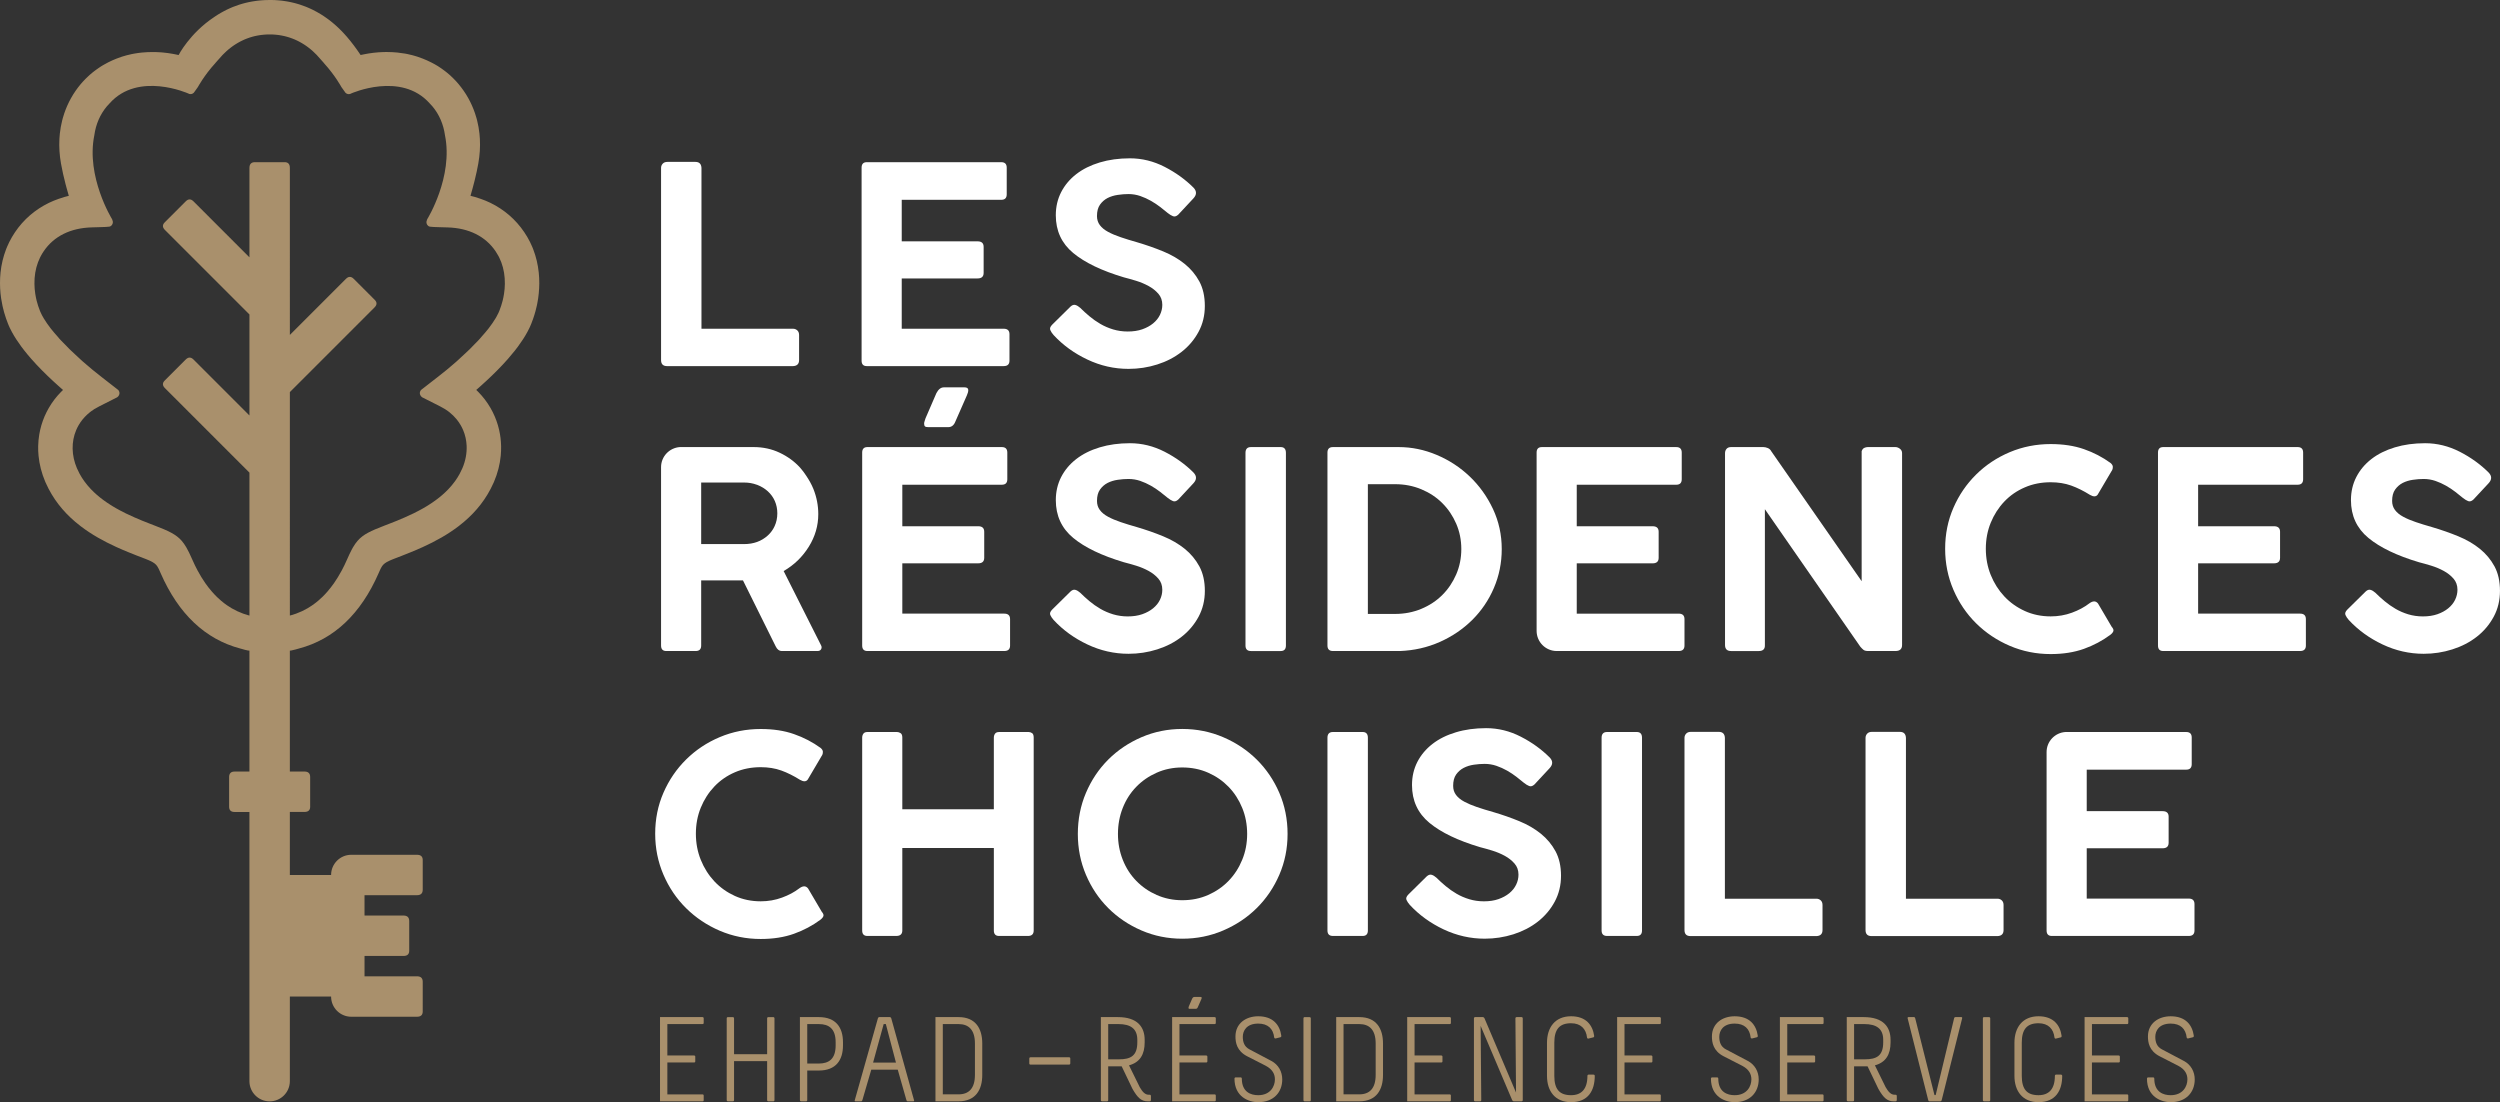 <?xml version="1.0" encoding="utf-8"?>
<!-- Generator: Adobe Illustrator 15.1.0, SVG Export Plug-In . SVG Version: 6.00 Build 0)  -->
<!DOCTYPE svg PUBLIC "-//W3C//DTD SVG 1.1//EN" "http://www.w3.org/Graphics/SVG/1.1/DTD/svg11.dtd">
<svg version="1.1" id="Calque_1" xmlns="http://www.w3.org/2000/svg" xmlns:xlink="http://www.w3.org/1999/xlink" x="0px" y="0px"
	 width="225.588px" height="99.455px" viewBox="0 0 225.588 99.455" enable-background="new 0 0 225.588 99.455"
	 xml:space="preserve">
<rect x="0" y="0" width="225.588" height="99.455" fill="#333333" stroke="none"/>
<g>
	<path fill="#FFFFFF" d="M119.783,83.96V66.572c0-0.347,0.165-0.52,0.496-0.52h2.68
		c0.313,0,0.472,0.173,0.472,0.52v17.388c0,0.331-0.158,0.496-0.472,0.496h-2.68
		C119.948,84.456,119.783,84.291,119.783,83.96"/>
	<path fill="#FFFFFF" d="M144.52,83.96V66.572c0-0.347,0.165-0.52,0.496-0.52h2.679
		c0.314,0,0.472,0.173,0.472,0.52v17.388c0,0.331-0.157,0.496-0.472,0.496h-2.679
		C144.685,84.456,144.52,84.291,144.52,83.96"/>
	<path fill="#FFFFFF" d="M115.562,40.342h-2.678c-0.332,0-0.497,0.173-0.497,0.521v17.387
		c0,0.332,0.165,0.497,0.497,0.497h2.678c0.314,0,0.473-0.165,0.473-0.497V40.862
		C116.034,40.515,115.876,40.342,115.562,40.342"/>
	<path fill="#FFFFFF" d="M87.249,35.67l-1.034,2.352c-0.132,0.347-0.346,0.521-0.644,0.521
		l-1.786,0.002c-0.166,0-0.273-0.025-0.323-0.074c-0.049-0.049-0.073-0.132-0.074-0.247
		c0-0.067,0.013-0.133,0.037-0.199c0.025-0.065,0.053-0.157,0.086-0.272l0.984-2.277
		c0.182-0.348,0.405-0.522,0.67-0.522l1.86-0.002c0.231,0,0.347,0.082,0.347,0.247
		C87.372,35.33,87.332,35.487,87.249,35.67"/>
	<path fill="#A9906C" d="M59.557,91.778h3.833c0.108,0,0.108,0.099,0.108,0.099v0.434
		c0,0,0,0.098-0.098,0.098H60.219v2.833h2.411c0.108,0,0.108,0.099,0.108,0.099v0.435
		c0,0,0,0.098-0.098,0.098H60.219v2.877h3.171c0.108,0,0.108,0.098,0.108,0.098v0.435
		c0,0,0,0.097-0.098,0.097h-3.843V91.778z"/>
	<path fill="#A9906C" d="M66.237,99.271c0,0.108-0.098,0.108-0.098,0.108h-0.456
		c0,0-0.108,0-0.108-0.108v-7.385c0-0.107,0.098-0.107,0.098-0.107h0.455
		c0,0,0.109,0,0.109,0.107v3.237h2.986v-3.237c0-0.107,0.098-0.107,0.098-0.107h0.455
		c0,0,0.109,0,0.109,0.107v7.385c0,0.108-0.098,0.108-0.098,0.108h-0.456
		c0,0-0.108,0-0.108-0.108v-3.519h-2.986V99.271z"/>
	<path fill="#A9906C" d="M72.842,95.969h1.042c0.923,0,1.521-0.423,1.521-1.639v-0.282
		c0-1.216-0.598-1.64-1.521-1.64h-1.042V95.969z M72.842,99.271
		c0,0.108-0.098,0.108-0.098,0.108h-0.456c0,0-0.108,0-0.108-0.108V91.778h1.704
		c1.553,0,2.183,0.945,2.183,2.27v0.282c0,1.324-0.63,2.27-2.183,2.27h-1.042V99.271z"
		/>
	<path fill="#A9906C" d="M78.783,95.882h2.063l-0.912-3.474h-0.196L78.783,95.882z M80.292,91.778
		c0,0,0.098,0,0.131,0.109l2.062,7.415c0.022,0.075-0.065,0.075-0.065,0.075h-0.532
		c-0.033,0-0.076-0.031-0.098-0.107l-0.781-2.748h-2.389l-0.803,2.748
		c-0.022,0.076-0.065,0.107-0.098,0.107H77.188c0,0-0.087,0-0.065-0.075l2.095-7.415
		c0.033-0.109,0.119-0.109,0.119-0.109H80.292z"/>
	<path fill="#A9906C" d="M85.074,92.408v6.341h1.422c0.923,0,1.477-0.533,1.477-1.749v-2.844
		c0-1.216-0.554-1.748-1.477-1.748H85.074z M86.496,91.778c1.552,0,2.139,1.053,2.139,2.378V97
		c0,1.325-0.587,2.378-2.139,2.378h-2.085V91.778H86.496z"/>
	<path fill="#A9906C" d="M99.999,95.589h0.966c1.064,0,1.661-0.314,1.661-1.529v-0.229
		c0-0.999-0.597-1.423-1.704-1.423h-0.923V95.589z M99.999,99.271
		c0,0.108-0.098,0.108-0.098,0.108h-0.456c0,0-0.108,0-0.108-0.108V91.778h1.53
		c1.792,0,2.422,0.913,2.422,2.053v0.229c0,1.085-0.424,1.802-1.412,2.072l0.967,1.966
		c0.238,0.412,0.477,0.684,0.792,0.684h0.108c0.11,0,0.11,0.108,0.11,0.108v0.369
		c0,0,0,0.12-0.11,0.12h-0.174c-0.585,0-0.922-0.326-1.378-1.119l-0.977-2.04h-1.216
		V99.271z"/>
	<path fill="#A9906C" d="M105.767,91.778h3.833c0.108,0,0.108,0.099,0.108,0.099v0.434
		c0,0,0,0.098-0.098,0.098h-3.181v2.833h2.41c0.109,0,0.109,0.099,0.109,0.099v0.435
		c0,0,0,0.098-0.097,0.098h-2.422v2.877h3.171c0.108,0,0.108,0.098,0.108,0.098v0.435
		c0,0,0,0.097-0.098,0.097h-3.843V91.778z"/>
	<path fill="#A9906C" d="M114.716,95.73c0.642,0.337,0.988,0.966,0.988,1.672
		c0,1.162-0.782,2.053-2.171,2.053c-0.858,0-2.14-0.479-2.14-2.13
		c0-0.107,0.109-0.107,0.109-0.107h0.456c0,0,0.098,0,0.098,0.107c0,1.218,0.814,1.5,1.478,1.5
		c1.096,0,1.508-0.794,1.508-1.423c0-0.456-0.195-0.9-0.835-1.236l-1.662-0.849
		c-0.955-0.487-1.063-1.259-1.063-1.791c0-1.173,0.933-1.822,2.052-1.822
		c1.345,0,1.942,0.78,2.084,1.745c0.011,0.056,0,0.12-0.065,0.143l-0.423,0.108
		c-0.065,0.022-0.142-0.011-0.152-0.076c-0.088-0.792-0.564-1.26-1.443-1.26
		c-1.055,0-1.391,0.652-1.391,1.194c0,0.479,0.142,0.891,0.598,1.13L114.716,95.73z"/>
	<path fill="#A9906C" d="M118.28,99.271c0,0.108-0.097,0.108-0.097,0.108h-0.457
		c0,0-0.108,0-0.108-0.108v-7.385c0-0.107,0.098-0.107,0.098-0.107h0.456
		c0,0,0.108,0,0.108,0.107V99.271z"/>
	<path fill="#A9906C" d="M121.235,92.408v6.341h1.422c0.923,0,1.477-0.533,1.477-1.749v-2.844
		c0-1.216-0.554-1.748-1.477-1.748H121.235z M122.657,91.778c1.553,0,2.139,1.053,2.139,2.378
		V97c0,1.325-0.586,2.378-2.139,2.378h-2.084V91.778H122.657z"/>
	<path fill="#A9906C" d="M126.982,91.778h3.833c0.107,0,0.107,0.099,0.107,0.099v0.434
		c0,0,0,0.098-0.097,0.098h-3.182v2.833h2.409c0.109,0,0.109,0.099,0.109,0.099v0.435
		c0,0,0,0.098-0.097,0.098h-2.422v2.877h3.171c0.107,0,0.107,0.098,0.107,0.098v0.435
		c0,0,0,0.097-0.097,0.097h-3.844V91.778z"/>
	<path fill="#A9906C" d="M136.744,91.887c0,0,0-0.109,0.109-0.109h0.445c0,0,0.108,0,0.108,0.109
		v7.384c0,0,0,0.108-0.108,0.108h-0.695c0,0-0.098,0-0.152-0.108l-2.845-6.698l0.056,6.698
		c0,0,0,0.108-0.109,0.108h-0.445c0,0-0.108,0-0.108-0.108v-7.384c0,0,0-0.109,0.108-0.109
		h0.695c0,0,0.097,0,0.15,0.109l2.846,6.7L136.744,91.887z"/>
	<path fill="#A9906C" d="M143.783,93.603l-0.423,0.108c-0.065,0.033-0.142-0.011-0.152-0.076
		c-0.086-0.792-0.565-1.302-1.444-1.302c-1.031,0-1.51,0.531-1.51,1.758v2.986
		c0,1.228,0.479,1.748,1.51,1.748c0.923,0,1.478-0.532,1.478-1.748
		c0-0.108,0.097-0.108,0.097-0.108h0.456c0,0,0.109,0,0.109,0.108
		c0,1.325-0.587,2.378-2.14,2.378c-1.433,0-2.171-0.988-2.171-2.378V94.091
		c0-1.39,0.738-2.388,2.171-2.388c1.348,0,1.944,0.792,2.084,1.758
		C143.859,93.516,143.848,93.581,143.783,93.603"/>
	<path fill="#A9906C" d="M145.926,91.778h3.833c0.107,0,0.107,0.099,0.107,0.099v0.434
		c0,0,0,0.098-0.097,0.098h-3.181v2.833h2.408c0.109,0,0.109,0.099,0.109,0.099v0.435
		c0,0,0,0.098-0.097,0.098h-2.421v2.877h3.17c0.107,0,0.107,0.098,0.107,0.098v0.435
		c0,0,0,0.097-0.097,0.097h-3.844V91.778z"/>
	<path fill="#A9906C" d="M157.71,95.73c0.641,0.337,0.987,0.966,0.987,1.672
		c0,1.162-0.78,2.053-2.171,2.053c-0.856,0-2.139-0.479-2.139-2.13
		c0-0.107,0.109-0.107,0.109-0.107h0.456c0,0,0.097,0,0.097,0.107c0,1.218,0.813,1.5,1.477,1.5
		c1.098,0,1.511-0.794,1.511-1.423c0-0.456-0.196-0.9-0.838-1.236l-1.66-0.849
		c-0.956-0.487-1.064-1.259-1.064-1.791c0-1.173,0.934-1.822,2.052-1.822
		c1.348,0,1.943,0.78,2.085,1.745c0.012,0.056,0,0.12-0.064,0.143l-0.424,0.108
		c-0.066,0.022-0.142-0.011-0.152-0.076c-0.088-0.792-0.564-1.26-1.444-1.26
		c-1.053,0-1.389,0.652-1.389,1.194c0,0.479,0.14,0.891,0.596,1.13L157.71,95.73z"/>
	<path fill="#A9906C" d="M160.612,91.778h3.833c0.108,0,0.108,0.099,0.108,0.099v0.434
		c0,0,0,0.098-0.098,0.098h-3.181v2.833h2.409c0.108,0,0.108,0.099,0.108,0.099v0.435
		c0,0,0,0.098-0.097,0.098h-2.421v2.877h3.17c0.108,0,0.108,0.098,0.108,0.098v0.435
		c0,0,0,0.097-0.098,0.097h-3.844V91.778z"/>
	<path fill="#A9906C" d="M167.304,95.589h0.967c1.062,0,1.661-0.314,1.661-1.529v-0.229
		c0-0.999-0.599-1.423-1.705-1.423h-0.923V95.589z M167.304,99.271
		c0,0.108-0.098,0.108-0.098,0.108H166.75c0,0-0.107,0-0.107-0.108V91.778h1.528
		c1.792,0,2.424,0.913,2.424,2.053v0.229c0,1.085-0.425,1.802-1.412,2.072l0.966,1.966
		c0.239,0.412,0.478,0.684,0.793,0.684h0.107c0.109,0,0.109,0.108,0.109,0.108v0.369
		c0,0,0,0.12-0.109,0.12h-0.173c-0.586,0-0.923-0.326-1.378-1.119l-0.979-2.04h-1.216
		V99.271z"/>
	<path fill="#A9906C" d="M176.329,91.887c0.032-0.109,0.086-0.109,0.12-0.109h0.532
		c0,0,0.107,0,0.074,0.109l-1.846,7.384c-0.032,0.108-0.129,0.108-0.129,0.108h-0.967
		c0,0-0.099,0-0.12-0.108l-1.857-7.384c-0.03-0.109,0.077-0.109,0.077-0.109h0.489
		c0.032,0,0.087,0,0.118,0.109l1.738,6.927h0.108L176.329,91.887z"/>
	<path fill="#A9906C" d="M179.589,99.271c0,0.108-0.099,0.108-0.099,0.108h-0.455
		c0,0-0.109,0-0.109-0.108v-7.385c0-0.107,0.099-0.107,0.099-0.107h0.454
		c0,0,0.11,0,0.11,0.107V99.271z"/>
	<path fill="#A9906C" d="M185.965,93.603l-0.424,0.108c-0.065,0.033-0.142-0.011-0.152-0.076
		c-0.087-0.792-0.565-1.302-1.445-1.302c-1.03,0-1.509,0.531-1.509,1.758v2.986
		c0,1.228,0.479,1.748,1.509,1.748c0.924,0,1.479-0.532,1.479-1.748
		c0-0.108,0.097-0.108,0.097-0.108h0.456c0,0,0.108,0,0.108,0.108
		c0,1.325-0.585,2.378-2.14,2.378c-1.432,0-2.171-0.988-2.171-2.378V94.091
		c0-1.39,0.739-2.388,2.171-2.388c1.348,0,1.945,0.792,2.085,1.758
		C186.04,93.516,186.028,93.581,185.965,93.603"/>
	<path fill="#A9906C" d="M188.106,91.778h3.833c0.107,0,0.107,0.099,0.107,0.099v0.434
		c0,0,0,0.098-0.097,0.098h-3.182v2.833h2.409c0.109,0,0.109,0.099,0.109,0.099v0.435
		c0,0,0,0.098-0.097,0.098h-2.422v2.877h3.171c0.107,0,0.107,0.098,0.107,0.098v0.435
		c0,0,0,0.097-0.097,0.097h-3.844V91.778z"/>
	<path fill="#A9906C" d="M197.054,95.73c0.642,0.337,0.988,0.966,0.988,1.672
		c0,1.162-0.781,2.053-2.171,2.053c-0.857,0-2.139-0.479-2.139-2.13
		c0-0.107,0.108-0.107,0.108-0.107h0.456c0,0,0.097,0,0.097,0.107c0,1.218,0.814,1.5,1.478,1.5
		c1.097,0,1.51-0.794,1.51-1.423c0-0.456-0.196-0.9-0.837-1.236l-1.661-0.849
		c-0.956-0.487-1.063-1.259-1.063-1.791c0-1.173,0.934-1.822,2.052-1.822
		c1.347,0,1.943,0.78,2.085,1.745c0.011,0.056,0,0.12-0.065,0.143l-0.424,0.108
		c-0.065,0.022-0.141-0.011-0.151-0.076c-0.089-0.792-0.564-1.26-1.444-1.26
		c-1.053,0-1.389,0.652-1.389,1.194c0,0.479,0.14,0.891,0.597,1.13L197.054,95.73z"/>
	<path fill="#FFFFFF" d="M59.651,15.154c0-0.148,0.049-0.276,0.149-0.384
		c0.099-0.108,0.239-0.161,0.422-0.161h2.529c0.347,0,0.529,0.183,0.546,0.545v14.51
		h8.263c0.149,0,0.277,0.051,0.385,0.148c0.107,0.1,0.161,0.241,0.161,0.422v2.257
		c0,0.348-0.182,0.53-0.546,0.546H60.197c-0.365,0-0.546-0.181-0.546-0.546V15.154z"/>
	<path fill="#FFFFFF" d="M152,66.586c0-0.149,0.049-0.277,0.149-0.385
		c0.099-0.107,0.238-0.161,0.422-0.161h2.528c0.348,0,0.529,0.182,0.547,0.546v14.509
		h8.263c0.148,0,0.276,0.051,0.385,0.149c0.107,0.1,0.161,0.24,0.161,0.422v2.257
		c0,0.347-0.182,0.53-0.546,0.546h-11.363c-0.365,0-0.546-0.181-0.546-0.546V66.586z"/>
	<path fill="#FFFFFF" d="M168.337,66.586c0-0.149,0.049-0.277,0.149-0.385
		c0.099-0.107,0.238-0.161,0.422-0.161h2.528c0.349,0,0.529,0.182,0.547,0.546v14.509
		h8.263c0.148,0,0.277,0.051,0.385,0.149c0.107,0.1,0.161,0.24,0.161,0.422v2.257
		c0,0.347-0.182,0.53-0.546,0.546h-11.363c-0.365,0-0.546-0.181-0.546-0.546V66.586z"/>
	<path fill="#FFFFFF" d="M77.746,32.542V15.13c0-0.332,0.158-0.496,0.472-0.496H90.347
		c0.33,0,0.495,0.164,0.495,0.496v2.406c0,0.33-0.165,0.495-0.495,0.495h-8.979v3.746
		h6.845c0.364,0,0.546,0.166,0.546,0.496v2.355c0,0.331-0.182,0.497-0.546,0.497h-6.845
		v4.538h9.202c0.347,0,0.521,0.166,0.521,0.496v2.382c0,0.33-0.174,0.495-0.521,0.495
		H78.217C77.903,33.037,77.746,32.872,77.746,32.542"/>
	<path fill="#FFFFFF" d="M95.072,30.234c-0.132-0.147-0.231-0.297-0.296-0.446
		c-0.067-0.148-0.009-0.313,0.173-0.496l1.66-1.637c0.147-0.133,0.292-0.178,0.433-0.136
		c0.14,0.04,0.284,0.128,0.433,0.26c0.247,0.248,0.524,0.5,0.83,0.756
		c0.305,0.257,0.635,0.488,0.99,0.695s0.739,0.372,1.152,0.496
		c0.412,0.123,0.85,0.187,1.313,0.187c0.495,0,0.932-0.066,1.312-0.198
		c0.38-0.134,0.707-0.311,0.978-0.533c0.274-0.226,0.479-0.48,0.62-0.77
		c0.139-0.29,0.211-0.591,0.211-0.904c0-0.398-0.121-0.733-0.359-1.006
		c-0.24-0.272-0.533-0.505-0.88-0.694c-0.347-0.189-0.722-0.347-1.127-0.472
		c-0.405-0.123-0.772-0.227-1.102-0.31c-1.998-0.596-3.521-1.328-4.569-2.195
		c-1.05-0.868-1.574-2.005-1.574-3.409c0-0.763,0.161-1.455,0.483-2.084
		c0.323-0.628,0.777-1.17,1.363-1.625c0.586-0.454,1.291-0.806,2.118-1.055
		c0.825-0.248,1.733-0.373,2.724-0.373c1.09,0,2.134,0.259,3.133,0.77
		c0.999,0.514,1.87,1.141,2.613,1.885c0.296,0.316,0.288,0.637-0.024,0.969l-1.364,1.462
		c-0.165,0.149-0.321,0.194-0.469,0.138c-0.149-0.059-0.307-0.153-0.472-0.285
		c-0.198-0.165-0.424-0.347-0.68-0.546c-0.257-0.198-0.538-0.384-0.843-0.558
		s-0.627-0.319-0.965-0.436c-0.339-0.114-0.69-0.174-1.054-0.174
		c-0.313,0-0.639,0.025-0.978,0.076c-0.338,0.049-0.643,0.145-0.916,0.283
		c-0.272,0.143-0.5,0.342-0.681,0.598c-0.182,0.256-0.272,0.598-0.272,1.027
		c0,0.314,0.087,0.589,0.26,0.819c0.174,0.233,0.421,0.434,0.743,0.608
		c0.321,0.174,0.702,0.334,1.139,0.482c0.437,0.149,0.921,0.299,1.448,0.447
		c0.843,0.248,1.636,0.525,2.379,0.831s1.391,0.682,1.943,1.128
		c0.554,0.447,0.996,0.976,1.327,1.588c0.329,0.611,0.494,1.348,0.494,2.207
		c0,0.86-0.189,1.641-0.57,2.344c-0.38,0.702-0.886,1.303-1.523,1.798
		c-0.636,0.496-1.37,0.878-2.204,1.142c-0.834,0.265-1.697,0.396-2.589,0.396
		c-1.287,0-2.526-0.279-3.714-0.843C96.93,31.881,95.915,31.145,95.072,30.234"/>
	<path fill="#FFFFFF" d="M77.799,58.25V40.838c0-0.331,0.158-0.496,0.472-0.496h12.129
		c0.33,0,0.495,0.165,0.495,0.496v2.406c0,0.33-0.165,0.495-0.495,0.495h-8.979v3.746
		h6.845c0.364,0,0.546,0.166,0.546,0.496v2.355c0,0.331-0.182,0.496-0.546,0.496h-6.845
		v4.539h9.202c0.347,0,0.521,0.166,0.521,0.496V58.25c0,0.33-0.174,0.495-0.521,0.495
		H78.271C77.957,58.745,77.799,58.58,77.799,58.25"/>
	<path fill="#FFFFFF" d="M95.073,55.942c-0.133-0.147-0.231-0.297-0.298-0.445
		C94.708,55.348,94.767,55.183,94.949,55l1.659-1.636c0.149-0.134,0.293-0.179,0.433-0.137
		c0.141,0.04,0.286,0.128,0.434,0.26c0.248,0.248,0.525,0.5,0.83,0.757
		c0.305,0.256,0.636,0.487,0.99,0.694c0.356,0.207,0.74,0.372,1.153,0.497
		c0.412,0.122,0.85,0.187,1.313,0.187c0.494,0,0.932-0.067,1.312-0.199
		c0.379-0.133,0.705-0.311,0.978-0.533c0.272-0.225,0.479-0.479,0.619-0.769
		c0.14-0.289,0.21-0.592,0.21-0.905c0-0.398-0.119-0.733-0.359-1.006
		c-0.238-0.273-0.532-0.504-0.878-0.694c-0.347-0.189-0.724-0.347-1.127-0.472
		c-0.405-0.123-0.773-0.227-1.102-0.31c-1.998-0.596-3.523-1.328-4.571-2.195
		c-1.048-0.868-1.572-2.005-1.572-3.409c0-0.763,0.161-1.455,0.482-2.084
		c0.323-0.628,0.777-1.17,1.364-1.625c0.585-0.454,1.291-0.806,2.117-1.055
		c0.825-0.248,1.733-0.373,2.725-0.373c1.089,0,2.133,0.259,3.132,0.77
		c0.999,0.514,1.87,1.141,2.613,1.885c0.297,0.316,0.289,0.637-0.025,0.969l-1.362,1.462
		c-0.165,0.149-0.322,0.195-0.471,0.138c-0.147-0.059-0.305-0.153-0.47-0.285
		c-0.198-0.165-0.426-0.347-0.682-0.545c-0.255-0.199-0.536-0.385-0.841-0.559
		c-0.306-0.174-0.628-0.319-0.965-0.436c-0.34-0.114-0.691-0.173-1.054-0.173
		c-0.313,0-0.639,0.024-0.978,0.075c-0.339,0.049-0.644,0.145-0.916,0.283
		c-0.273,0.143-0.5,0.342-0.682,0.598c-0.182,0.256-0.271,0.598-0.271,1.027
		c0,0.315,0.085,0.589,0.259,0.819c0.173,0.233,0.421,0.434,0.743,0.608
		c0.322,0.174,0.701,0.334,1.139,0.482c0.438,0.149,0.92,0.299,1.449,0.447
		c0.842,0.248,1.635,0.525,2.378,0.831c0.744,0.306,1.391,0.682,1.944,1.128
		c0.553,0.447,0.994,0.976,1.325,1.588c0.33,0.612,0.496,1.349,0.496,2.207
		c0,0.86-0.191,1.642-0.57,2.345c-0.38,0.701-0.888,1.303-1.523,1.798
		c-0.636,0.497-1.371,0.877-2.204,1.141c-0.834,0.265-1.697,0.397-2.589,0.397
		c-1.288,0-2.527-0.28-3.715-0.844C96.93,57.589,95.915,56.853,95.073,55.942"/>
	<path fill="#FFFFFF" d="M131.862,49.543c0-0.809-0.152-1.57-0.458-2.281
		c-0.308-0.711-0.724-1.331-1.254-1.859c-0.527-0.529-1.161-0.947-1.896-1.253
		c-0.735-0.307-1.525-0.459-2.369-0.459h-2.455v11.707h2.455
		c0.844,0,1.634-0.153,2.369-0.459s1.369-0.724,1.896-1.253
		c0.53-0.528,0.946-1.148,1.254-1.86C131.71,51.114,131.862,50.354,131.862,49.543
		 M119.783,58.25V40.838c0-0.331,0.165-0.496,0.496-0.496h5.929
		c1.174,0,2.319,0.235,3.436,0.707c1.115,0.47,2.108,1.119,2.975,1.946
		c0.869,0.828,1.567,1.803,2.098,2.927c0.527,1.125,0.793,2.331,0.793,3.621
		c0,1.241-0.235,2.41-0.707,3.511c-0.47,1.101-1.125,2.062-1.959,2.89
		c-0.835,0.827-1.812,1.488-2.927,1.984c-1.116,0.495-2.318,0.769-3.608,0.817h-6.028
		C119.948,58.745,119.783,58.58,119.783,58.25"/>
	<path fill="#FFFFFF" d="M155.659,40.888c0-0.149,0.045-0.277,0.137-0.386
		c0.092-0.106,0.229-0.16,0.409-0.16h2.903c0.131,0,0.268,0.029,0.409,0.088
		c0.14,0.058,0.243,0.151,0.31,0.284l8.16,11.732V40.714
		c0.049-0.149,0.128-0.247,0.235-0.298c0.107-0.05,0.212-0.074,0.311-0.074h2.504
		c0.133,0,0.266,0.05,0.398,0.148c0.132,0.099,0.199,0.232,0.199,0.397v17.312
		c0,0.365-0.199,0.546-0.598,0.546h-2.455c-0.199,0-0.343-0.036-0.434-0.11
		c-0.091-0.075-0.187-0.17-0.285-0.286l-8.607-12.401v12.252
		c0.018,0.365-0.166,0.546-0.545,0.546h-2.506c-0.364,0-0.546-0.181-0.546-0.546V40.888z"/>
	<path fill="#FFFFFF" d="M188.518,54.454c0.331-0.248,0.596-0.248,0.795,0l1.239,2.109
		c0.132,0.148,0.182,0.277,0.148,0.384c-0.033,0.108-0.124,0.221-0.271,0.334
		c-0.712,0.53-1.506,0.952-2.382,1.267c-0.878,0.313-1.878,0.472-3.002,0.472
		c-1.307,0-2.538-0.249-3.695-0.744c-1.157-0.497-2.169-1.175-3.038-2.035
		c-0.869-0.859-1.55-1.869-2.046-3.024c-0.497-1.158-0.744-2.391-0.744-3.697
		c0-1.323,0.247-2.556,0.744-3.695c0.496-1.141,1.177-2.142,2.046-3.002
		c0.869-0.859,1.881-1.532,3.038-2.021c1.157-0.487,2.389-0.731,3.695-0.731
		c1.124,0,2.124,0.153,3.002,0.458c0.876,0.307,1.679,0.724,2.405,1.253
		c0.133,0.116,0.199,0.232,0.199,0.348c0,0.116-0.017,0.206-0.051,0.272l-1.314,2.231
		c-0.147,0.199-0.38,0.207-0.693,0.025c-0.579-0.363-1.146-0.644-1.699-0.843
		c-0.554-0.198-1.17-0.298-1.849-0.298c-0.844,0-1.62,0.152-2.331,0.46
		c-0.712,0.305-1.327,0.729-1.848,1.275s-0.93,1.184-1.228,1.911
		s-0.446,1.513-0.446,2.355c0,0.844,0.148,1.634,0.446,2.37
		c0.298,0.734,0.707,1.379,1.228,1.934s1.136,0.991,1.848,1.314
		c0.711,0.323,1.487,0.484,2.331,0.484c0.679,0,1.319-0.112,1.923-0.335
		S188.087,54.785,188.518,54.454"/>
	<path fill="#FFFFFF" d="M194.727,58.25V40.838c0-0.331,0.156-0.496,0.472-0.496h12.129
		c0.33,0,0.496,0.165,0.496,0.496v2.406c0,0.33-0.166,0.495-0.496,0.495h-8.979v3.746
		h6.847c0.363,0,0.546,0.166,0.546,0.496v2.355c0,0.331-0.183,0.496-0.546,0.496h-6.847
		v4.539h9.202c0.347,0,0.521,0.166,0.521,0.496V58.25c0,0.33-0.175,0.495-0.521,0.495
		h-12.352C194.883,58.745,194.727,58.58,194.727,58.25"/>
	<path fill="#FFFFFF" d="M211.941,55.942c-0.132-0.147-0.231-0.297-0.296-0.445
		c-0.067-0.149-0.01-0.314,0.173-0.497l1.66-1.636c0.146-0.134,0.292-0.179,0.433-0.137
		c0.14,0.04,0.284,0.128,0.432,0.26c0.248,0.248,0.525,0.5,0.831,0.757
		c0.306,0.256,0.636,0.487,0.99,0.694c0.355,0.207,0.739,0.372,1.152,0.497
		c0.412,0.122,0.85,0.187,1.312,0.187c0.495,0,0.933-0.067,1.312-0.199
		c0.38-0.133,0.707-0.311,0.978-0.533c0.274-0.225,0.479-0.479,0.62-0.769
		c0.139-0.289,0.211-0.592,0.211-0.905c0-0.398-0.121-0.733-0.359-1.006
		c-0.239-0.273-0.532-0.504-0.88-0.694c-0.347-0.189-0.722-0.347-1.127-0.472
		c-0.404-0.123-0.771-0.227-1.102-0.31c-1.998-0.596-3.522-1.328-4.569-2.195
		c-1.05-0.868-1.574-2.005-1.574-3.409c0-0.763,0.161-1.455,0.483-2.084
		c0.323-0.628,0.777-1.17,1.363-1.625c0.586-0.454,1.291-0.806,2.118-1.055
		c0.824-0.248,1.732-0.373,2.724-0.373c1.09,0,2.134,0.259,3.133,0.77
		c0.999,0.514,1.87,1.141,2.613,1.885c0.296,0.316,0.288,0.637-0.024,0.969l-1.363,1.462
		c-0.165,0.149-0.321,0.195-0.471,0.138c-0.147-0.059-0.306-0.153-0.471-0.285
		c-0.198-0.165-0.424-0.347-0.68-0.545c-0.258-0.199-0.538-0.385-0.844-0.559
		c-0.305-0.174-0.627-0.319-0.965-0.436c-0.339-0.114-0.689-0.173-1.054-0.173
		c-0.313,0-0.639,0.024-0.979,0.075c-0.338,0.049-0.643,0.145-0.916,0.283
		c-0.271,0.143-0.5,0.342-0.681,0.598c-0.182,0.256-0.271,0.598-0.271,1.027
		c0,0.315,0.087,0.589,0.26,0.819c0.174,0.233,0.421,0.434,0.743,0.608
		c0.32,0.174,0.702,0.334,1.139,0.482c0.438,0.149,0.921,0.299,1.448,0.447
		c0.843,0.248,1.635,0.525,2.378,0.831c0.744,0.306,1.392,0.682,1.944,1.128
		c0.554,0.447,0.994,0.976,1.326,1.588c0.329,0.612,0.494,1.349,0.494,2.207
		c0,0.86-0.188,1.642-0.569,2.345c-0.381,0.701-0.887,1.303-1.523,1.798
		c-0.636,0.497-1.37,0.877-2.204,1.141c-0.834,0.265-1.697,0.397-2.589,0.397
		c-1.287,0-2.526-0.28-3.714-0.844C213.799,57.589,212.784,56.853,211.941,55.942"/>
	<path fill="#FFFFFF" d="M72.118,80.165c0.331-0.248,0.596-0.248,0.795,0l1.239,2.107
		c0.132,0.149,0.182,0.277,0.149,0.385c-0.033,0.108-0.124,0.22-0.272,0.336
		c-0.712,0.529-1.506,0.951-2.382,1.265c-0.877,0.313-1.877,0.471-3.001,0.471
		c-1.307,0-2.539-0.248-3.696-0.743c-1.157-0.496-2.17-1.176-3.038-2.035
		c-0.869-0.859-1.55-1.868-2.046-3.025c-0.497-1.157-0.744-2.389-0.744-3.696
		c0-1.322,0.247-2.555,0.744-3.694c0.496-1.142,1.177-2.143,2.046-3.002
		c0.868-0.86,1.881-1.534,3.038-2.021c1.157-0.488,2.389-0.731,3.696-0.731
		c1.124,0,2.124,0.151,3.001,0.46c0.876,0.305,1.679,0.723,2.406,1.251
		c0.133,0.115,0.199,0.231,0.199,0.347c0,0.116-0.017,0.207-0.051,0.274l-1.314,2.231
		c-0.148,0.199-0.38,0.206-0.694,0.025c-0.579-0.363-1.146-0.646-1.699-0.845
		c-0.554-0.197-1.17-0.297-1.848-0.297c-0.844,0-1.621,0.153-2.332,0.459
		c-0.711,0.307-1.327,0.732-1.847,1.277c-0.521,0.546-0.93,1.183-1.228,1.91
		s-0.446,1.513-0.446,2.355c0,0.844,0.148,1.634,0.446,2.368
		c0.298,0.737,0.707,1.381,1.228,1.937c0.52,0.553,1.136,0.991,1.847,1.314
		c0.711,0.321,1.488,0.483,2.332,0.483c0.678,0,1.318-0.113,1.922-0.336
		S71.688,80.496,72.118,80.165"/>
	<path fill="#FFFFFF" d="M89.68,83.96v-7.442H81.42v7.442c0,0.331-0.183,0.496-0.546,0.496
		h-2.605c-0.314,0-0.47-0.165-0.47-0.496V66.572c0-0.147,0.037-0.272,0.112-0.373
		c0.074-0.098,0.193-0.146,0.358-0.146h2.68c0.099,0,0.202,0.033,0.309,0.098
		c0.108,0.067,0.162,0.198,0.162,0.397v6.474h8.259v-6.449
		c0-0.147,0.037-0.272,0.112-0.373c0.074-0.098,0.194-0.146,0.36-0.146h2.678
		c0.1,0,0.199,0.033,0.299,0.098c0.098,0.067,0.147,0.198,0.147,0.397v17.412
		c0,0.331-0.173,0.496-0.52,0.496h-2.604C89.837,84.456,89.68,84.291,89.68,83.96"/>
	<path fill="#FFFFFF" d="M112.537,75.254c0-0.844-0.147-1.629-0.447-2.356
		c-0.297-0.728-0.707-1.36-1.227-1.897c-0.521-0.537-1.137-0.964-1.848-1.277
		c-0.711-0.314-1.488-0.472-2.332-0.472c-0.827,0-1.595,0.157-2.306,0.472
		c-0.711,0.313-1.327,0.74-1.848,1.277c-0.522,0.537-0.927,1.17-1.215,1.897
		c-0.289,0.728-0.435,1.513-0.435,2.356c0,0.827,0.146,1.604,0.435,2.331
		c0.288,0.729,0.693,1.36,1.215,1.897c0.521,0.539,1.137,0.964,1.848,1.277
		c0.711,0.314,1.479,0.472,2.306,0.472c0.844,0,1.621-0.157,2.332-0.472
		c0.711-0.313,1.327-0.738,1.848-1.277c0.52-0.537,0.93-1.169,1.227-1.897
		C112.39,76.858,112.537,76.081,112.537,75.254 M116.184,75.254
		c0,1.307-0.248,2.534-0.744,3.683c-0.496,1.149-1.174,2.149-2.034,3.001
		c-0.86,0.853-1.869,1.525-3.026,2.022c-1.158,0.496-2.39,0.744-3.696,0.744
		s-2.534-0.248-3.682-0.744c-1.15-0.497-2.15-1.17-3.002-2.022
		c-0.852-0.852-1.521-1.852-2.009-3.001c-0.488-1.148-0.732-2.376-0.732-3.683
		c0-1.323,0.244-2.559,0.732-3.709c0.488-1.148,1.157-2.148,2.009-3.001
		c0.852-0.851,1.852-1.524,3.002-2.021c1.148-0.495,2.376-0.745,3.682-0.745
		s2.538,0.25,3.696,0.745c1.157,0.496,2.166,1.17,3.026,2.021
		c0.86,0.853,1.538,1.853,2.034,3.001C115.936,72.695,116.184,73.931,116.184,75.254"/>
	<path fill="#FFFFFF" d="M127.213,81.653c-0.133-0.149-0.23-0.298-0.298-0.447
		c-0.066-0.147-0.008-0.312,0.174-0.496l1.659-1.637c0.149-0.132,0.293-0.177,0.433-0.137
		c0.142,0.042,0.286,0.128,0.435,0.262c0.248,0.247,0.524,0.5,0.83,0.756
		c0.305,0.256,0.636,0.488,0.989,0.694c0.356,0.207,0.74,0.372,1.153,0.496
		c0.412,0.124,0.85,0.187,1.313,0.187c0.493,0,0.932-0.065,1.312-0.199
		c0.379-0.132,0.705-0.31,0.979-0.532c0.271-0.225,0.479-0.48,0.618-0.771
		c0.141-0.289,0.21-0.591,0.21-0.905c0-0.396-0.118-0.731-0.358-1.004
		c-0.238-0.273-0.532-0.504-0.878-0.694c-0.348-0.189-0.725-0.348-1.127-0.472
		c-0.405-0.124-0.773-0.227-1.103-0.31c-1.998-0.595-3.522-1.327-4.57-2.195
		c-1.049-0.868-1.572-2.005-1.572-3.41c0-0.761,0.161-1.456,0.481-2.084
		c0.323-0.628,0.777-1.169,1.364-1.625c0.585-0.455,1.291-0.806,2.117-1.053
		c0.825-0.249,1.733-0.373,2.725-0.373c1.089,0,2.134,0.257,3.133,0.771
		c0.999,0.512,1.869,1.14,2.612,1.884c0.297,0.314,0.289,0.637-0.024,0.967
		l-1.362,1.464c-0.165,0.149-0.322,0.195-0.471,0.137
		c-0.147-0.058-0.306-0.152-0.471-0.285c-0.197-0.165-0.426-0.348-0.682-0.547
		c-0.255-0.197-0.536-0.384-0.841-0.558c-0.307-0.173-0.628-0.318-0.965-0.434
		c-0.341-0.115-0.691-0.174-1.055-0.174c-0.312,0-0.639,0.024-0.978,0.074
		s-0.645,0.146-0.916,0.286c-0.273,0.14-0.5,0.338-0.682,0.594
		c-0.183,0.258-0.271,0.601-0.271,1.03c0,0.315,0.085,0.587,0.259,0.819
		c0.173,0.231,0.421,0.433,0.743,0.606s0.701,0.335,1.139,0.484
		c0.438,0.15,0.92,0.297,1.449,0.446c0.842,0.248,1.635,0.524,2.379,0.832
		c0.743,0.305,1.391,0.681,1.943,1.128c0.553,0.446,0.994,0.976,1.325,1.587
		c0.33,0.612,0.496,1.348,0.496,2.208c0,0.859-0.191,1.641-0.57,2.343
		c-0.38,0.704-0.888,1.302-1.523,1.799s-1.37,0.876-2.204,1.142
		c-0.834,0.263-1.696,0.396-2.589,0.396c-1.288,0-2.526-0.281-3.715-0.842
		C129.071,83.298,128.055,82.562,127.213,81.653"/>
	<path fill="#FFFFFF" d="M197.498,81.083h-9.202v-4.538h6.845c0.364,0,0.546-0.166,0.546-0.497
		V73.69c0-0.33-0.182-0.495-0.546-0.495h-6.845v-3.509v-0.237h4.556h4.424
		c0.33,0,0.494-0.165,0.494-0.496v-2.405c0-0.33-0.164-0.495-0.494-0.495h-4.812H186.375
		c-0.949,0.063-1.701,0.845-1.701,1.811v0.43v0.897v14.77
		c0,0.331,0.158,0.496,0.473,0.496h12.352c0.347,0,0.521-0.165,0.521-0.496v-2.383
		C198.019,81.248,197.845,81.083,197.498,81.083"/>
	<path fill="#FFFFFF" d="M63.271,49.097v-5.556h3.87c0.414,0,0.796,0.068,1.148,0.199
		c0.014,0.005,0.029,0.006,0.042,0.012c0.364,0.142,0.683,0.335,0.955,0.582
		c0.274,0.249,0.484,0.543,0.634,0.881c0.147,0.339,0.222,0.708,0.222,1.104
		c0,0.431-0.086,0.816-0.248,1.166c-0.141,0.308-0.34,0.587-0.608,0.831
		c-0.57,0.52-1.285,0.78-2.145,0.78H63.271z M74.086,58.225l-1.09-2.164l-0.313-0.621
		l-1.97-3.911c0.942-0.546,1.699-1.277,2.269-2.196c0.571-0.917,0.856-1.896,0.856-2.938
		c0-0.776-0.145-1.529-0.434-2.258c-0.175-0.437-0.403-0.835-0.657-1.213
		c-0.169-0.25-0.342-0.498-0.546-0.721c-0.512-0.562-1.128-1.013-1.848-1.352
		c-0.718-0.339-1.497-0.508-2.337-0.509H67.44h-6.088c-0.949,0.064-1.701,0.847-1.701,1.812
		v0.429v0.898v14.769V58.25c0,0.165,0.039,0.289,0.118,0.371
		c0.078,0.083,0.195,0.124,0.352,0.124h2.655c0.331,0,0.495-0.165,0.495-0.495v-5.879
		h0.002h3.769l1.488,3.002l1.463,2.951c0.132,0.281,0.323,0.421,0.571,0.421h1.913h1.286
		c0.165,0,0.278-0.058,0.336-0.174C74.157,58.457,74.151,58.342,74.086,58.225"/>
	<path fill="#A9906C" d="M92.986,96.066c-0.108,0-0.108-0.097-0.108-0.097v-0.457
		c0,0,0-0.109,0.108-0.109h3.484c0.108,0,0.108,0.099,0.108,0.099v0.455c0,0,0,0.109-0.108,0.109
		H92.986z"/>
	<path fill="#FFFFFF" d="M151.479,55.372h-4.634h-4.567v-0.272v-4.266h6.845
		c0.364,0,0.546-0.166,0.546-0.497v-2.355c0-0.33-0.182-0.496-0.546-0.496h-6.845v-3.746
		h8.979c0.33,0,0.495-0.165,0.495-0.495v-2.406c0-0.331-0.165-0.496-0.495-0.496h-12.129
		c-0.315,0-0.472,0.165-0.472,0.496v14.758v0.897v0.43c0,1.007,0.815,1.822,1.822,1.822
		h5.926h5.075C151.826,58.745,152,58.58,152,58.25v-2.382
		C152,55.538,151.826,55.372,151.479,55.372"/>
	<path fill="#A9906C" d="M45.556,25.616c-0.004,0.296-0.029,0.598-0.076,0.902
		c-0.031,0.203-0.072,0.407-0.123,0.612c-0.078,0.308-0.178,0.618-0.302,0.927
		c-0.021,0.055-0.045,0.108-0.07,0.163c-0.051,0.11-0.109,0.225-0.174,0.34
		c-0.032,0.059-0.066,0.117-0.102,0.177c-0.172,0.288-0.381,0.588-0.618,0.895
		c-0.096,0.123-0.199,0.247-0.305,0.372c-0.107,0.125-0.218,0.251-0.329,0.376
		c-0.055,0.062-0.1,0.123-0.157,0.185c-0.05,0.056-0.101,0.11-0.153,0.165
		c-0.157,0.165-0.321,0.33-0.485,0.495c-0.093,0.094-0.178,0.188-0.274,0.282
		c-0.17,0.166-0.346,0.329-0.522,0.491c-0.059,0.054-0.118,0.108-0.177,0.163
		c-0.047,0.043-0.094,0.088-0.142,0.132c-0.046,0.045-0.094,0.09-0.142,0.132
		l-0.001,0.002l-0.002,0.002l-0.001,0.001c-0.036,0.032-0.071,0.064-0.106,0.096
		c-0.035,0.033-0.07,0.065-0.106,0.097l-0.001,0.001L41.188,32.624
		c-0.141,0.124-0.284,0.243-0.426,0.364c-0.021,0.017-0.041,0.034-0.061,0.052
		c-0.132,0.11-0.263,0.226-0.393,0.333c-0.263,0.216-0.525,0.425-0.783,0.624
		c-0.013,0.01-0.027,0.021-0.04,0.031l-0.002,0.002
		c-0.01,0.007-0.02,0.016-0.03,0.022l-1.425,1.109l-0.025,0.02l-0.024,0.02
		c-0.028,0.039-0.051,0.08-0.068,0.124c-0.017,0.045-0.027,0.093-0.027,0.144
		c0,0.02,0.002,0.039,0.004,0.058c0.005,0.038,0.015,0.074,0.029,0.108
		c0.035,0.084,0.095,0.156,0.17,0.21l1.634,0.827c0.149,0.074,0.293,0.154,0.43,0.24
		c0.092,0.058,0.181,0.118,0.267,0.182c0.044,0.031,0.086,0.064,0.128,0.096
		c0.125,0.101,0.244,0.205,0.356,0.315c0.112,0.11,0.217,0.227,0.315,0.347
		c0.131,0.162,0.248,0.333,0.352,0.512c0.083,0.143,0.157,0.291,0.221,0.441
		c0.192,0.452,0.298,0.938,0.318,1.435c0.026,0.661-0.102,1.347-0.384,2.009
		c-0.077,0.178-0.162,0.352-0.253,0.52c-0.062,0.112-0.126,0.222-0.194,0.328
		c-0.067,0.107-0.138,0.212-0.211,0.314c-0.184,0.256-0.386,0.497-0.603,0.725
		c-0.087,0.091-0.176,0.18-0.268,0.267c-0.366,0.35-0.768,0.665-1.195,0.954
		c-0.106,0.072-0.215,0.144-0.324,0.212c-0.055,0.035-0.11,0.069-0.165,0.104
		c-0.112,0.066-0.224,0.133-0.337,0.197c-0.113,0.063-0.228,0.128-0.343,0.188
		c-0.173,0.092-0.348,0.183-0.524,0.269c-0.256,0.125-0.514,0.242-0.775,0.357
		c-0.234,0.103-0.468,0.202-0.703,0.299c-0.234,0.097-0.468,0.189-0.701,0.277
		c-0.159,0.06-0.287,0.111-0.43,0.166c-1.244,0.479-1.921,0.789-2.427,1.369
		c-0.148,0.169-0.283,0.363-0.417,0.591c-0.037,0.065-0.075,0.134-0.114,0.205
		c-0.133,0.25-0.268,0.537-0.415,0.874c-0.078,0.18-0.159,0.354-0.241,0.526
		c-0.083,0.17-0.167,0.336-0.253,0.497c-0.216,0.4-0.444,0.773-0.683,1.118
		c-0.096,0.138-0.194,0.271-0.294,0.398c-0.1,0.129-0.201,0.253-0.304,0.372
		c-0.156,0.179-0.316,0.348-0.48,0.507c-0.118,0.113-0.237,0.222-0.358,0.325
		c-0.182,0.154-0.37,0.298-0.563,0.429c-0.128,0.09-0.259,0.171-0.392,0.249
		c-0.332,0.194-0.68,0.356-1.043,0.487c-0.145,0.052-0.293,0.099-0.443,0.141
		c-0.037,0.012-0.077,0.019-0.115,0.028V35.38l7.639-7.639
		c0.235-0.234,0.24-0.462,0.018-0.685l-1.894-1.894c-0.234-0.235-0.468-0.235-0.703,0
		l-5.06,5.06V15.153c0-0.346-0.157-0.52-0.472-0.52h-2.678
		c-0.332,0-0.497,0.174-0.497,0.52v8.066l-5.048-5.049c-0.235-0.235-0.468-0.235-0.702,0
		l-1.894,1.894c-0.223,0.223-0.217,0.45,0.017,0.686l7.627,7.627v9.114l-5.048-5.049
		c-0.235-0.234-0.468-0.234-0.702,0l-1.894,1.895c-0.223,0.222-0.217,0.45,0.017,0.684
		l7.627,7.628v12.894c-0.038-0.01-0.078-0.017-0.116-0.028
		c-0.15-0.042-0.297-0.089-0.442-0.141c-0.363-0.131-0.711-0.293-1.044-0.487
		c-0.132-0.078-0.263-0.159-0.392-0.249c-0.192-0.131-0.38-0.274-0.562-0.429
		c-0.122-0.104-0.241-0.212-0.358-0.325c-0.164-0.159-0.324-0.328-0.479-0.507
		c-0.104-0.119-0.206-0.243-0.306-0.372c-0.099-0.128-0.197-0.261-0.293-0.398
		c-0.24-0.345-0.467-0.718-0.683-1.118c-0.086-0.161-0.17-0.327-0.253-0.497
		c-0.083-0.172-0.163-0.347-0.241-0.526c-0.19-0.433-0.358-0.785-0.53-1.079
		c-0.133-0.228-0.268-0.422-0.416-0.591c-0.506-0.58-1.184-0.891-2.428-1.369
		c-0.035-0.015-0.07-0.028-0.105-0.041c-0.103-0.04-0.205-0.08-0.324-0.125
		c-0.233-0.088-0.467-0.181-0.701-0.277c-0.235-0.097-0.47-0.196-0.704-0.299
		c-0.26-0.115-0.518-0.232-0.774-0.357c-0.177-0.086-0.351-0.177-0.524-0.269
		c-0.116-0.061-0.23-0.125-0.343-0.188c-0.114-0.064-0.226-0.131-0.336-0.197
		c-0.056-0.034-0.111-0.068-0.166-0.104c-0.11-0.068-0.218-0.14-0.324-0.212
		c-0.427-0.289-0.83-0.604-1.195-0.954c-0.092-0.087-0.181-0.176-0.269-0.267
		c-0.216-0.228-0.418-0.469-0.602-0.725c-0.073-0.103-0.144-0.207-0.212-0.314
		c-0.067-0.106-0.132-0.216-0.193-0.328c-0.091-0.168-0.176-0.342-0.253-0.52
		c-0.495-1.159-0.514-2.388-0.066-3.443c0.064-0.15,0.137-0.299,0.22-0.441
		c0.104-0.179,0.222-0.35,0.353-0.512c0.131-0.161,0.274-0.312,0.429-0.456
		c0.078-0.07,0.159-0.139,0.242-0.206c0.042-0.031,0.085-0.064,0.127-0.096
		c0.087-0.063,0.176-0.124,0.267-0.182c0.138-0.086,0.282-0.166,0.43-0.24l1.634-0.827
		c0.076-0.054,0.136-0.126,0.171-0.21c0.014-0.034,0.024-0.07,0.029-0.108
		c0.003-0.019,0.004-0.038,0.004-0.058c0-0.051-0.01-0.099-0.027-0.144
		c-0.017-0.044-0.04-0.085-0.067-0.124l-0.026-0.02l-0.025-0.02l-1.424-1.109
		c-0.01-0.007-0.02-0.016-0.03-0.022L9.179,34.028c-0.013-0.011-0.027-0.021-0.04-0.031
		c-0.258-0.199-0.52-0.408-0.783-0.624c-0.13-0.107-0.262-0.223-0.393-0.333
		c-0.02-0.018-0.04-0.035-0.061-0.052c-0.143-0.121-0.286-0.24-0.427-0.364v-0.001
		L7.474,32.622c-0.071-0.062-0.141-0.129-0.212-0.192L7.261,32.429l-0.002-0.002
		l-0.001-0.001c-0.049-0.043-0.096-0.088-0.143-0.133
		c-0.047-0.044-0.093-0.089-0.141-0.132c-0.059-0.055-0.118-0.109-0.177-0.163
		c-0.177-0.162-0.353-0.325-0.522-0.491c-0.097-0.094-0.181-0.188-0.274-0.282
		c-0.164-0.165-0.328-0.33-0.485-0.495c-0.052-0.055-0.104-0.109-0.154-0.165
		c-0.057-0.062-0.101-0.122-0.156-0.185c-0.111-0.125-0.222-0.251-0.329-0.376
		s-0.209-0.249-0.305-0.372c-0.118-0.153-0.23-0.305-0.333-0.454
		c-0.104-0.148-0.199-0.297-0.285-0.44c-0.125-0.207-0.229-0.407-0.311-0.599
		c-0.012-0.025-0.024-0.054-0.035-0.081c-0.125-0.309-0.224-0.619-0.302-0.927
		c-0.051-0.205-0.092-0.409-0.123-0.612c-0.047-0.305-0.072-0.606-0.075-0.902
		c-0.01-0.688,0.095-1.348,0.322-1.953c0.053-0.141,0.111-0.277,0.177-0.411
		c0.025-0.05,0.05-0.099,0.076-0.149c0.078-0.146,0.164-0.291,0.259-0.43
		c0.917-1.357,2.416-2.102,4.333-2.157l0.721-0.02l0.541-0.019l0.255-0.022
		c0.019,0,0.038-0.001,0.056-0.004c0.004,0,0.008-0.001,0.012-0.002
		c0.019-0.003,0.037-0.008,0.054-0.013h0.001c0.017-0.006,0.034-0.013,0.051-0.021
		c0.003-0.001,0.005-0.003,0.008-0.005c0.017-0.007,0.033-0.018,0.048-0.027
		c0.148-0.131,0.172-0.28,0.158-0.399l-0.04-0.13l0.002-0.003
		c0,0-0.014-0.033-0.04-0.094c0,0-2.356-3.805-1.591-7.554
		c0.135-0.983,0.516-1.874,1.129-2.606c0.081-0.097,0.166-0.189,0.255-0.277
		c2.585-2.902,7.084-0.889,7.084-0.889c0.026,0.017,0.054,0.03,0.085,0.04
		c0.003,0.001,0.008,0.002,0.011,0.003c0.001,0,0.003,0.001,0.003,0.001h0.001
		c0.142,0.041,0.288,0.001,0.39-0.093c0.01-0.009,0.02-0.018,0.028-0.028
		c0.02-0.021,0.037-0.046,0.052-0.071c0.086-0.123,0.194-0.273,0.312-0.438
		c0,0,0.556-1.038,1.56-2.141c-0.057,0.074-0.155,0.212-0.158,0.216
		c0.003-0.004,0.005-0.008,0.008-0.011c0.001-0.001,0.002-0.003,0.002-0.004
		c0.05-0.064,0.101-0.14,0.15-0.203c0.004-0.005,0.008-0.012,0.012-0.018h0.001
		c0.013-0.017,0.027-0.031,0.04-0.047c0.02-0.022,0.039-0.045,0.059-0.066
		c0.02-0.022,0.04-0.044,0.06-0.068l0.002-0.002c0.004-0.004,0.007-0.008,0.01-0.012
		c0.043-0.051,0.084-0.093,0.126-0.141c0.001-0.001,0.002-0.002,0.003-0.003
		c0.002-0.002,0.004-0.004,0.006-0.006c0.108-0.125,0.216-0.249,0.325-0.364
		c0.015-0.016,0.03-0.031,0.045-0.047c0.002-0.003,0.004-0.005,0.007-0.007
		c0.103-0.106,0.207-0.206,0.312-0.301c0.05-0.046,0.1-0.09,0.151-0.132
		c0.013-0.013,0.027-0.024,0.041-0.035c0.001-0.001,0.002-0.002,0.002-0.002
		c0.065-0.055,0.13-0.106,0.196-0.156c0.034-0.026,0.069-0.051,0.104-0.077
		c0.031-0.022,0.063-0.047,0.095-0.07c0.048-0.032,0.096-0.064,0.144-0.097
		c0.019-0.012,0.038-0.026,0.057-0.038c0.057-0.036,0.114-0.071,0.172-0.105
		c0.01-0.006,0.021-0.014,0.032-0.02c0.063-0.037,0.127-0.073,0.191-0.107
		c0.005-0.002,0.01-0.007,0.015-0.009c0.068-0.036,0.137-0.071,0.206-0.104
		c0.001-0.001,0.003-0.001,0.003-0.001c0.072-0.035,0.145-0.068,0.217-0.101
		c0.041-0.017,0.082-0.032,0.124-0.05c0.033-0.013,0.065-0.026,0.098-0.039
		c0.067-0.025,0.135-0.05,0.203-0.072c0.012-0.005,0.024-0.009,0.036-0.014
		c0.081-0.025,0.163-0.051,0.245-0.074c0.001,0,0.001,0,0.002-0.001
		c0.08-0.021,0.161-0.043,0.242-0.062c0.005-0.001,0.009-0.001,0.012-0.003
		c0.078-0.017,0.156-0.033,0.233-0.047c0.009-0.002,0.017-0.003,0.025-0.005
		c0.074-0.014,0.148-0.024,0.223-0.035c0.012-0.002,0.025-0.004,0.038-0.006
		c0.07-0.01,0.14-0.017,0.211-0.023c0.018-0.002,0.034-0.004,0.052-0.006
		c0.068-0.006,0.137-0.01,0.207-0.014c0.019,0,0.038-0.002,0.057-0.003
		c0.064-0.003,0.127-0.003,0.191-0.005c0.025,0,0.05,0.002,0.075,0.002
		c0.025,0,0.051-0.002,0.076-0.002c0.063,0.002,0.127,0.002,0.19,0.005
		c0.02,0.001,0.039,0.003,0.058,0.003c0.069,0.004,0.138,0.008,0.207,0.014
		c0.017,0.002,0.035,0.004,0.052,0.006c0.071,0.007,0.141,0.014,0.211,0.023
		c0.013,0.002,0.026,0.004,0.039,0.006C25.238,3.177,25.312,3.188,25.385,3.201
		c0.009,0.002,0.017,0.003,0.025,0.005c0.078,0.014,0.156,0.03,0.233,0.047
		c0.005,0.002,0.008,0.002,0.012,0.003c0.081,0.019,0.162,0.04,0.242,0.062
		c0.001,0.001,0.002,0.001,0.002,0.001c0.083,0.023,0.164,0.049,0.245,0.074
		c0.012,0.005,0.024,0.009,0.037,0.014c0.067,0.022,0.135,0.047,0.202,0.072
		c0.034,0.013,0.067,0.026,0.1,0.039c0.04,0.018,0.082,0.033,0.122,0.05
		c0.073,0.032,0.146,0.065,0.217,0.1c0.002,0.001,0.002,0.001,0.004,0.002
		c0.069,0.034,0.138,0.068,0.206,0.104c0.005,0.002,0.01,0.007,0.015,0.009
		c0.064,0.034,0.128,0.069,0.191,0.107c0.011,0.006,0.021,0.014,0.032,0.02
		c0.057,0.034,0.115,0.069,0.171,0.105c0.02,0.012,0.038,0.026,0.058,0.038
		c0.048,0.032,0.096,0.064,0.143,0.097c0.033,0.023,0.064,0.048,0.096,0.07
		c0.035,0.026,0.07,0.051,0.104,0.077c0.066,0.05,0.131,0.102,0.195,0.156
		c0.001,0,0.002,0.001,0.002,0.001c0.015,0.012,0.028,0.023,0.042,0.036
		c0.048,0.04,0.095,0.082,0.143,0.124c0.107,0.098,0.214,0.199,0.32,0.309
		c0.002,0.002,0.005,0.005,0.008,0.008c0.014,0.016,0.029,0.03,0.044,0.046
		c0.11,0.117,0.221,0.243,0.331,0.37c0.043,0.049,0.086,0.091,0.128,0.144
		c0.003,0.004,0.007,0.008,0.011,0.012l0.002,0.002c0.04,0.047,0.079,0.089,0.119,0.135
		c0.013,0.016,0.027,0.03,0.04,0.047c0.004,0.006,0.01,0.014,0.014,0.02
		c1.005,1.103,1.561,2.14,1.561,2.14v0.001c0.118,0.164,0.225,0.314,0.313,0.438
		c0.014,0.025,0.031,0.05,0.05,0.071c0.009,0.011,0.019,0.02,0.028,0.028
		c0.102,0.094,0.249,0.134,0.39,0.093h0.001c0,0,0.002-0.001,0.003-0.001
		c0.004-0.001,0.008-0.002,0.012-0.003c0.031-0.01,0.059-0.023,0.085-0.04
		c0,0,4.498-2.014,7.084,0.889c0.089,0.088,0.174,0.181,0.255,0.277
		c0.613,0.732,0.994,1.623,1.129,2.606c0.764,3.749-1.591,7.554-1.591,7.554
		c-0.026,0.061-0.04,0.094-0.04,0.094l0.002,0.003l-0.041,0.13
		c-0.014,0.119,0.01,0.269,0.159,0.399c0.015,0.01,0.031,0.021,0.047,0.027
		c0.003,0.002,0.006,0.004,0.009,0.005c0.016,0.008,0.034,0.015,0.051,0.021
		c0.018,0.005,0.036,0.01,0.054,0.013c0.004,0.001,0.009,0.002,0.013,0.002
		c0.019,0.003,0.037,0.004,0.056,0.004l0.255,0.022l0.54,0.019l0.722,0.02
		c1.917,0.056,3.416,0.8,4.333,2.157c0.094,0.139,0.18,0.283,0.259,0.43
		c0.026,0.051,0.051,0.1,0.076,0.149c0.065,0.134,0.124,0.271,0.177,0.411
		C45.46,24.269,45.565,24.929,45.556,25.616 M48.663,25.565
		c0.001-0.327-0.015-0.652-0.049-0.974c-0.075-0.722-0.24-1.424-0.497-2.092
		c-0.029-0.073-0.059-0.147-0.089-0.22c-0.062-0.147-0.128-0.292-0.199-0.435
		c-0.077-0.155-0.159-0.307-0.247-0.457c-0.087-0.149-0.18-0.297-0.278-0.441
		c-0.775-1.147-1.813-2.038-3.048-2.64c-0.281-0.137-0.574-0.256-0.874-0.361
		c-0.18-0.064-0.363-0.124-0.55-0.178c-0.125-0.035-0.25-0.067-0.378-0.098
		c0.067-0.23,0.134-0.466,0.199-0.705c0.065-0.24,0.129-0.483,0.189-0.729
		c0.121-0.49,0.231-0.989,0.318-1.483c0.134-0.753,0.181-1.495,0.142-2.217
		c-0.008-0.16-0.021-0.319-0.038-0.478c-0.042-0.395-0.111-0.783-0.205-1.162
		c-0.019-0.075-0.039-0.15-0.059-0.227c-0.042-0.15-0.088-0.298-0.138-0.445
		c-0.324-0.956-0.819-1.844-1.479-2.632c-0.062-0.074-0.126-0.146-0.191-0.219
		c-0.162-0.179-0.332-0.349-0.507-0.511c-0.035-0.032-0.07-0.065-0.106-0.098
		c-0.02-0.018-0.04-0.034-0.061-0.052c-0.054-0.048-0.11-0.094-0.166-0.14
		c-0.024-0.021-0.049-0.039-0.073-0.06c-0.03-0.023-0.061-0.048-0.091-0.07
		c-0.034-0.026-0.066-0.052-0.1-0.076c-0.019-0.016-0.039-0.029-0.058-0.043
		c-0.041-0.03-0.082-0.061-0.124-0.089c-0.049-0.036-0.099-0.071-0.15-0.105
		c-0.058-0.039-0.115-0.079-0.174-0.117c-0.019-0.013-0.038-0.025-0.058-0.038
		c-0.026-0.017-0.052-0.031-0.078-0.047c-0.077-0.047-0.155-0.093-0.235-0.137
		c-0.053-0.028-0.106-0.057-0.16-0.085c-0.054-0.029-0.108-0.057-0.162-0.084
		c-0.241-0.122-0.489-0.234-0.744-0.333c-0.169-0.067-0.341-0.128-0.516-0.185
		c-0.262-0.084-0.531-0.154-0.806-0.212c-0.013-0.003-0.025-0.006-0.038-0.009
		c-0.076-0.015-0.152-0.03-0.229-0.044c-0.23-0.041-0.464-0.073-0.701-0.097
		c-0.158-0.017-0.317-0.028-0.478-0.035c-0.161-0.008-0.323-0.012-0.487-0.012
		c-0.097,0-0.194,0.001-0.291,0.004c-0.585,0.017-1.172,0.086-1.76,0.205
		c-0.098,0.02-0.196,0.041-0.294,0.062c-0.001-0.001-0.002-0.003-0.003-0.004h-0.002
		c-0.838-1.255-1.634-2.171-2.515-2.903h-0.001c-0.092-0.076-0.185-0.149-0.278-0.223
		c-0.047-0.036-0.095-0.07-0.143-0.106c-0.042-0.03-0.086-0.062-0.129-0.094
		c-0.063-0.046-0.128-0.09-0.192-0.133c-0.023-0.016-0.046-0.031-0.069-0.047
		c-0.076-0.05-0.152-0.101-0.229-0.148c-0.251-0.155-0.508-0.298-0.768-0.426
		c-0.018-0.009-0.035-0.017-0.053-0.026c-0.074-0.035-0.15-0.07-0.226-0.104
		c-0.025-0.011-0.05-0.023-0.076-0.034c-0.074-0.032-0.15-0.064-0.225-0.095
		c-0.019-0.008-0.038-0.014-0.057-0.022c-0.153-0.06-0.307-0.115-0.463-0.167
		c-0.021-0.007-0.042-0.015-0.063-0.021c-0.065-0.021-0.13-0.039-0.195-0.059
		c-0.045-0.013-0.091-0.027-0.138-0.04c-0.059-0.017-0.12-0.032-0.181-0.048
		c-0.053-0.013-0.107-0.025-0.161-0.038c-0.056-0.013-0.111-0.025-0.168-0.038
		c-0.073-0.016-0.147-0.029-0.221-0.043c-0.054-0.01-0.108-0.02-0.162-0.028
		c-0.094-0.016-0.188-0.03-0.283-0.042c-0.043-0.006-0.086-0.011-0.129-0.017
		c-0.077-0.008-0.153-0.016-0.229-0.023c-0.045-0.004-0.089-0.007-0.134-0.011
		c-0.081-0.007-0.162-0.012-0.243-0.016c-0.039-0.002-0.077-0.004-0.116-0.005
		C24.573,0.003,24.453,0,24.331,0c-0.121,0-0.241,0.003-0.361,0.008
		c-0.039,0.001-0.078,0.003-0.116,0.005c-0.082,0.004-0.163,0.009-0.244,0.016
		c-0.044,0.004-0.089,0.007-0.133,0.011c-0.076,0.008-0.153,0.016-0.229,0.023
		c-0.043,0.006-0.086,0.011-0.129,0.017c-0.095,0.012-0.19,0.026-0.283,0.042
		c-0.054,0.009-0.108,0.019-0.162,0.028c-0.074,0.014-0.148,0.027-0.222,0.043
		c-0.055,0.013-0.111,0.025-0.167,0.038c-0.054,0.013-0.108,0.025-0.162,0.038
		c-0.06,0.016-0.12,0.031-0.181,0.048c-0.046,0.013-0.091,0.027-0.137,0.04
		c-0.065,0.02-0.131,0.038-0.195,0.059c-0.021,0.007-0.042,0.015-0.064,0.021
		c-0.155,0.052-0.309,0.107-0.462,0.167c-0.019,0.009-0.038,0.015-0.058,0.022
		c-0.075,0.03-0.15,0.062-0.225,0.095c-0.025,0.011-0.05,0.023-0.075,0.034
		c-0.076,0.034-0.152,0.069-0.227,0.104c-0.017,0.01-0.035,0.018-0.052,0.026
		c-0.078,0.038-0.155,0.078-0.232,0.119c-0.02,0.01-0.039,0.02-0.058,0.031
		c-0.064,0.034-0.127,0.069-0.191,0.105c-0.013,0.007-0.026,0.016-0.039,0.022
		c-0.083,0.048-0.166,0.097-0.248,0.147c-0.077,0.048-0.153,0.099-0.229,0.148
		c-0.023,0.016-0.046,0.031-0.069,0.047c-0.021,0.014-0.042,0.029-0.063,0.043
		c-2.195,1.457-3.197,3.416-3.197,3.416c-0.001,0.001-0.002,0.003-0.003,0.004
		c-0.098-0.021-0.196-0.043-0.294-0.062c-0.074-0.016-0.147-0.029-0.221-0.042
		c-0.293-0.055-0.587-0.095-0.881-0.122c-0.073-0.007-0.146-0.014-0.219-0.019
		c-0.147-0.011-0.293-0.019-0.439-0.022c-0.097-0.003-0.194-0.004-0.291-0.004
		c-0.163,0-0.326,0.004-0.487,0.012c-0.16,0.007-0.32,0.019-0.478,0.035
		c-0.237,0.023-0.471,0.056-0.701,0.097c-0.077,0.014-0.153,0.029-0.23,0.044
		c-0.012,0.003-0.025,0.006-0.037,0.009c-0.275,0.058-0.544,0.128-0.806,0.212
		c-0.176,0.057-0.347,0.117-0.517,0.185c-0.254,0.099-0.502,0.211-0.744,0.333
		C9.719,5.651,9.667,5.679,9.612,5.708C9.505,5.764,9.398,5.821,9.294,5.883
		C9.242,5.913,9.19,5.943,9.139,5.977c-0.02,0.013-0.039,0.025-0.059,0.038
		C9.022,6.053,8.964,6.093,8.906,6.132c-0.05,0.034-0.1,0.069-0.15,0.105
		C8.715,6.266,8.673,6.296,8.633,6.326c-0.02,0.014-0.039,0.027-0.058,0.043
		C8.542,6.394,8.508,6.419,8.475,6.445c-0.03,0.022-0.061,0.047-0.091,0.07
		c-0.025,0.021-0.049,0.039-0.073,0.06C8.255,6.621,8.199,6.667,8.146,6.715
		c-0.021,0.018-0.042,0.034-0.062,0.052c-0.036,0.032-0.07,0.065-0.105,0.098
		C7.802,7.026,7.633,7.196,7.471,7.375C7.406,7.447,7.342,7.52,7.279,7.594
		c-0.659,0.788-1.154,1.676-1.479,2.632c-0.05,0.147-0.096,0.295-0.137,0.445
		C5.642,10.747,5.622,10.822,5.604,10.897c-0.094,0.379-0.163,0.768-0.205,1.162
		c-0.017,0.158-0.03,0.317-0.038,0.478c-0.039,0.722,0.008,1.464,0.142,2.217
		c0.109,0.617,0.253,1.242,0.41,1.849c0.032,0.122,0.064,0.243,0.097,0.363
		c0.065,0.239,0.132,0.475,0.199,0.705c-0.128,0.03-0.254,0.062-0.379,0.098
		c-0.186,0.054-0.369,0.113-0.549,0.178c-0.301,0.105-0.593,0.225-0.873,0.361
		c-1.236,0.602-2.274,1.492-3.05,2.64c-0.195,0.29-0.37,0.589-0.524,0.898
		c-0.071,0.143-0.137,0.287-0.199,0.435C0.604,22.353,0.574,22.427,0.546,22.5
		c-0.257,0.668-0.422,1.37-0.498,2.092c-0.033,0.321-0.049,0.646-0.048,0.974
		c0,0.149,0.004,0.3,0.012,0.45c0.015,0.301,0.045,0.604,0.09,0.907
		c0.033,0.229,0.075,0.457,0.126,0.687c0.083,0.382,0.191,0.765,0.324,1.146
		c0.053,0.152,0.11,0.306,0.171,0.458c0.025,0.062,0.051,0.124,0.078,0.187
		s0.056,0.124,0.085,0.188c0.06,0.125,0.124,0.25,0.192,0.375
		c0.238,0.44,0.527,0.881,0.85,1.316c0.092,0.124,0.187,0.249,0.284,0.371
		c0.098,0.123,0.197,0.246,0.298,0.367c0.102,0.122,0.206,0.242,0.311,0.362
		c0.157,0.179,0.318,0.356,0.48,0.53c0.652,0.695,1.335,1.344,1.961,1.901
		c0.072,0.064,0.144,0.128,0.215,0.192c0.071,0.062,0.142,0.125,0.21,0.183l0.001,0.002
		c-0.063,0.06-0.125,0.12-0.186,0.182c-0.425,0.432-0.792,0.913-1.094,1.436
		c-0.073,0.125-0.141,0.252-0.206,0.38c-0.257,0.513-0.449,1.049-0.576,1.602
		c-0.031,0.138-0.059,0.275-0.083,0.416c-0.058,0.349-0.091,0.703-0.098,1.059
		c-0.006,0.285,0.005,0.572,0.033,0.859c0.076,0.788,0.277,1.579,0.605,2.348
		c0.015,0.035,0.031,0.069,0.047,0.104c0.636,1.438,1.565,2.58,2.655,3.508
		c0.159,0.136,0.322,0.267,0.488,0.394c0.995,0.763,2.099,1.369,3.221,1.882
		c0.374,0.172,0.75,0.331,1.125,0.483c0.273,0.111,0.546,0.223,0.816,0.326
		c0.259,0.097,0.477,0.18,0.663,0.254c0.037,0.014,0.073,0.028,0.108,0.042
		c0.069,0.028,0.133,0.055,0.193,0.08c0.149,0.063,0.271,0.122,0.372,0.181
		c0.061,0.035,0.115,0.07,0.163,0.106c0.049,0.036,0.091,0.072,0.13,0.113
		c0.013,0.014,0.026,0.026,0.038,0.04c0.024,0.028,0.047,0.058,0.069,0.089
		c0.011,0.016,0.022,0.031,0.033,0.048c0.031,0.049,0.062,0.103,0.092,0.162
		c0.01,0.019,0.02,0.039,0.03,0.06c0.021,0.042,0.041,0.087,0.063,0.134
		c0.032,0.071,0.066,0.149,0.104,0.235c1.616,3.7,4.04,5.976,7.193,6.81
		c0.055,0.015,0.111,0.029,0.166,0.045c0.165,0.048,0.329,0.096,0.501,0.128
		c0.052,0.01,0.104,0.011,0.155,0.019v10.909h-1.337c-0.331,0-0.496,0.165-0.496,0.497
		v2.678c0,0.314,0.165,0.472,0.496,0.472h1.337v23.859v0.43
		c0,1.007,0.817,1.823,1.824,1.823c1.007,0,1.823-0.816,1.823-1.823v-0.43v-7.205h3.722
		c0,1.007,0.816,1.823,1.823,1.823h5.926c0.345,0,0.519-0.158,0.519-0.472V88.594
		c0-0.332-0.174-0.497-0.519-0.497h-4.733v-1.836h3.513c0.346,0,0.52-0.156,0.52-0.472
		v-2.678c0-0.331-0.174-0.497-0.52-0.497h-3.513V80.778h4.733
		c0.345,0,0.519-0.165,0.519-0.496v-2.678c0-0.314-0.174-0.473-0.519-0.473h-5.926
		c-1.007,0-1.823,0.816-1.823,1.823h-3.722v-5.688h1.313c0.346,0,0.52-0.157,0.52-0.472
		v-2.678c0-0.332-0.174-0.497-0.52-0.497h-1.313v-10.906
		c0.052-0.006,0.103-0.012,0.155-0.021c0.229-0.043,0.445-0.114,0.667-0.173
		c3.153-0.834,5.577-3.109,7.193-6.81c0.038-0.086,0.072-0.164,0.104-0.235
		c0.022-0.047,0.042-0.092,0.062-0.134c0.011-0.021,0.021-0.041,0.031-0.06
		c0.03-0.06,0.06-0.113,0.092-0.162c0.011-0.017,0.022-0.032,0.033-0.048
		c0.021-0.031,0.044-0.061,0.069-0.089c0.012-0.014,0.025-0.026,0.038-0.04
		c0.039-0.041,0.082-0.077,0.13-0.113c0.048-0.036,0.102-0.071,0.163-0.106
		c0.081-0.047,0.175-0.093,0.286-0.143c0.083-0.037,0.175-0.076,0.279-0.118
		c0.035-0.014,0.071-0.028,0.108-0.042c0.185-0.074,0.404-0.157,0.662-0.254
		c0.27-0.104,0.544-0.215,0.816-0.326c0.376-0.152,0.752-0.312,1.125-0.483
		c1.123-0.513,2.227-1.119,3.222-1.882c0.166-0.127,0.329-0.258,0.488-0.394
		c1.09-0.928,2.019-2.069,2.655-3.508c0.015-0.035,0.032-0.069,0.047-0.104
		c0.328-0.769,0.529-1.56,0.605-2.348c0.027-0.287,0.038-0.574,0.033-0.859
		c-0.003-0.142-0.01-0.284-0.021-0.426c-0.017-0.212-0.043-0.423-0.078-0.633
		c-0.023-0.141-0.051-0.278-0.082-0.416c-0.127-0.553-0.319-1.089-0.577-1.602
		c-0.064-0.128-0.132-0.255-0.205-0.38c-0.302-0.522-0.67-1.004-1.095-1.436
		c-0.06-0.062-0.122-0.122-0.185-0.182l0.001-0.002c0.068-0.058,0.138-0.121,0.21-0.183
		c0.071-0.064,0.143-0.128,0.214-0.192c0.627-0.558,1.31-1.206,1.961-1.901
		c0.163-0.174,0.324-0.352,0.481-0.53c0.21-0.239,0.414-0.483,0.609-0.729
		c0.097-0.122,0.191-0.247,0.284-0.371c0.323-0.436,0.612-0.876,0.85-1.316
		c0.068-0.125,0.132-0.25,0.191-0.375c0.03-0.063,0.058-0.125,0.085-0.188
		c0.028-0.062,0.054-0.125,0.079-0.187c0.061-0.152,0.118-0.306,0.171-0.458
		c0.08-0.229,0.15-0.459,0.212-0.688c0.042-0.152,0.079-0.306,0.112-0.458
		c0.017-0.076,0.033-0.152,0.048-0.229c0.03-0.153,0.056-0.305,0.078-0.458
		c0.045-0.304,0.074-0.606,0.089-0.907C48.658,25.865,48.662,25.715,48.663,25.565"/>
	<path fill="#A9906C" d="M108.397,90.175l-0.309,0.703c-0.039,0.103-0.103,0.154-0.192,0.154
		h-0.534c-0.049,0-0.081-0.007-0.096-0.021c-0.014-0.016-0.022-0.04-0.022-0.074
		c0-0.02,0.003-0.04,0.011-0.06c0.007-0.021,0.016-0.047,0.025-0.081l0.295-0.682
		c0.054-0.103,0.12-0.154,0.2-0.154l0.555-0.001c0.069,0,0.104,0.024,0.104,0.073
		C108.435,90.073,108.423,90.12,108.397,90.175"/>
</g>
</svg>
